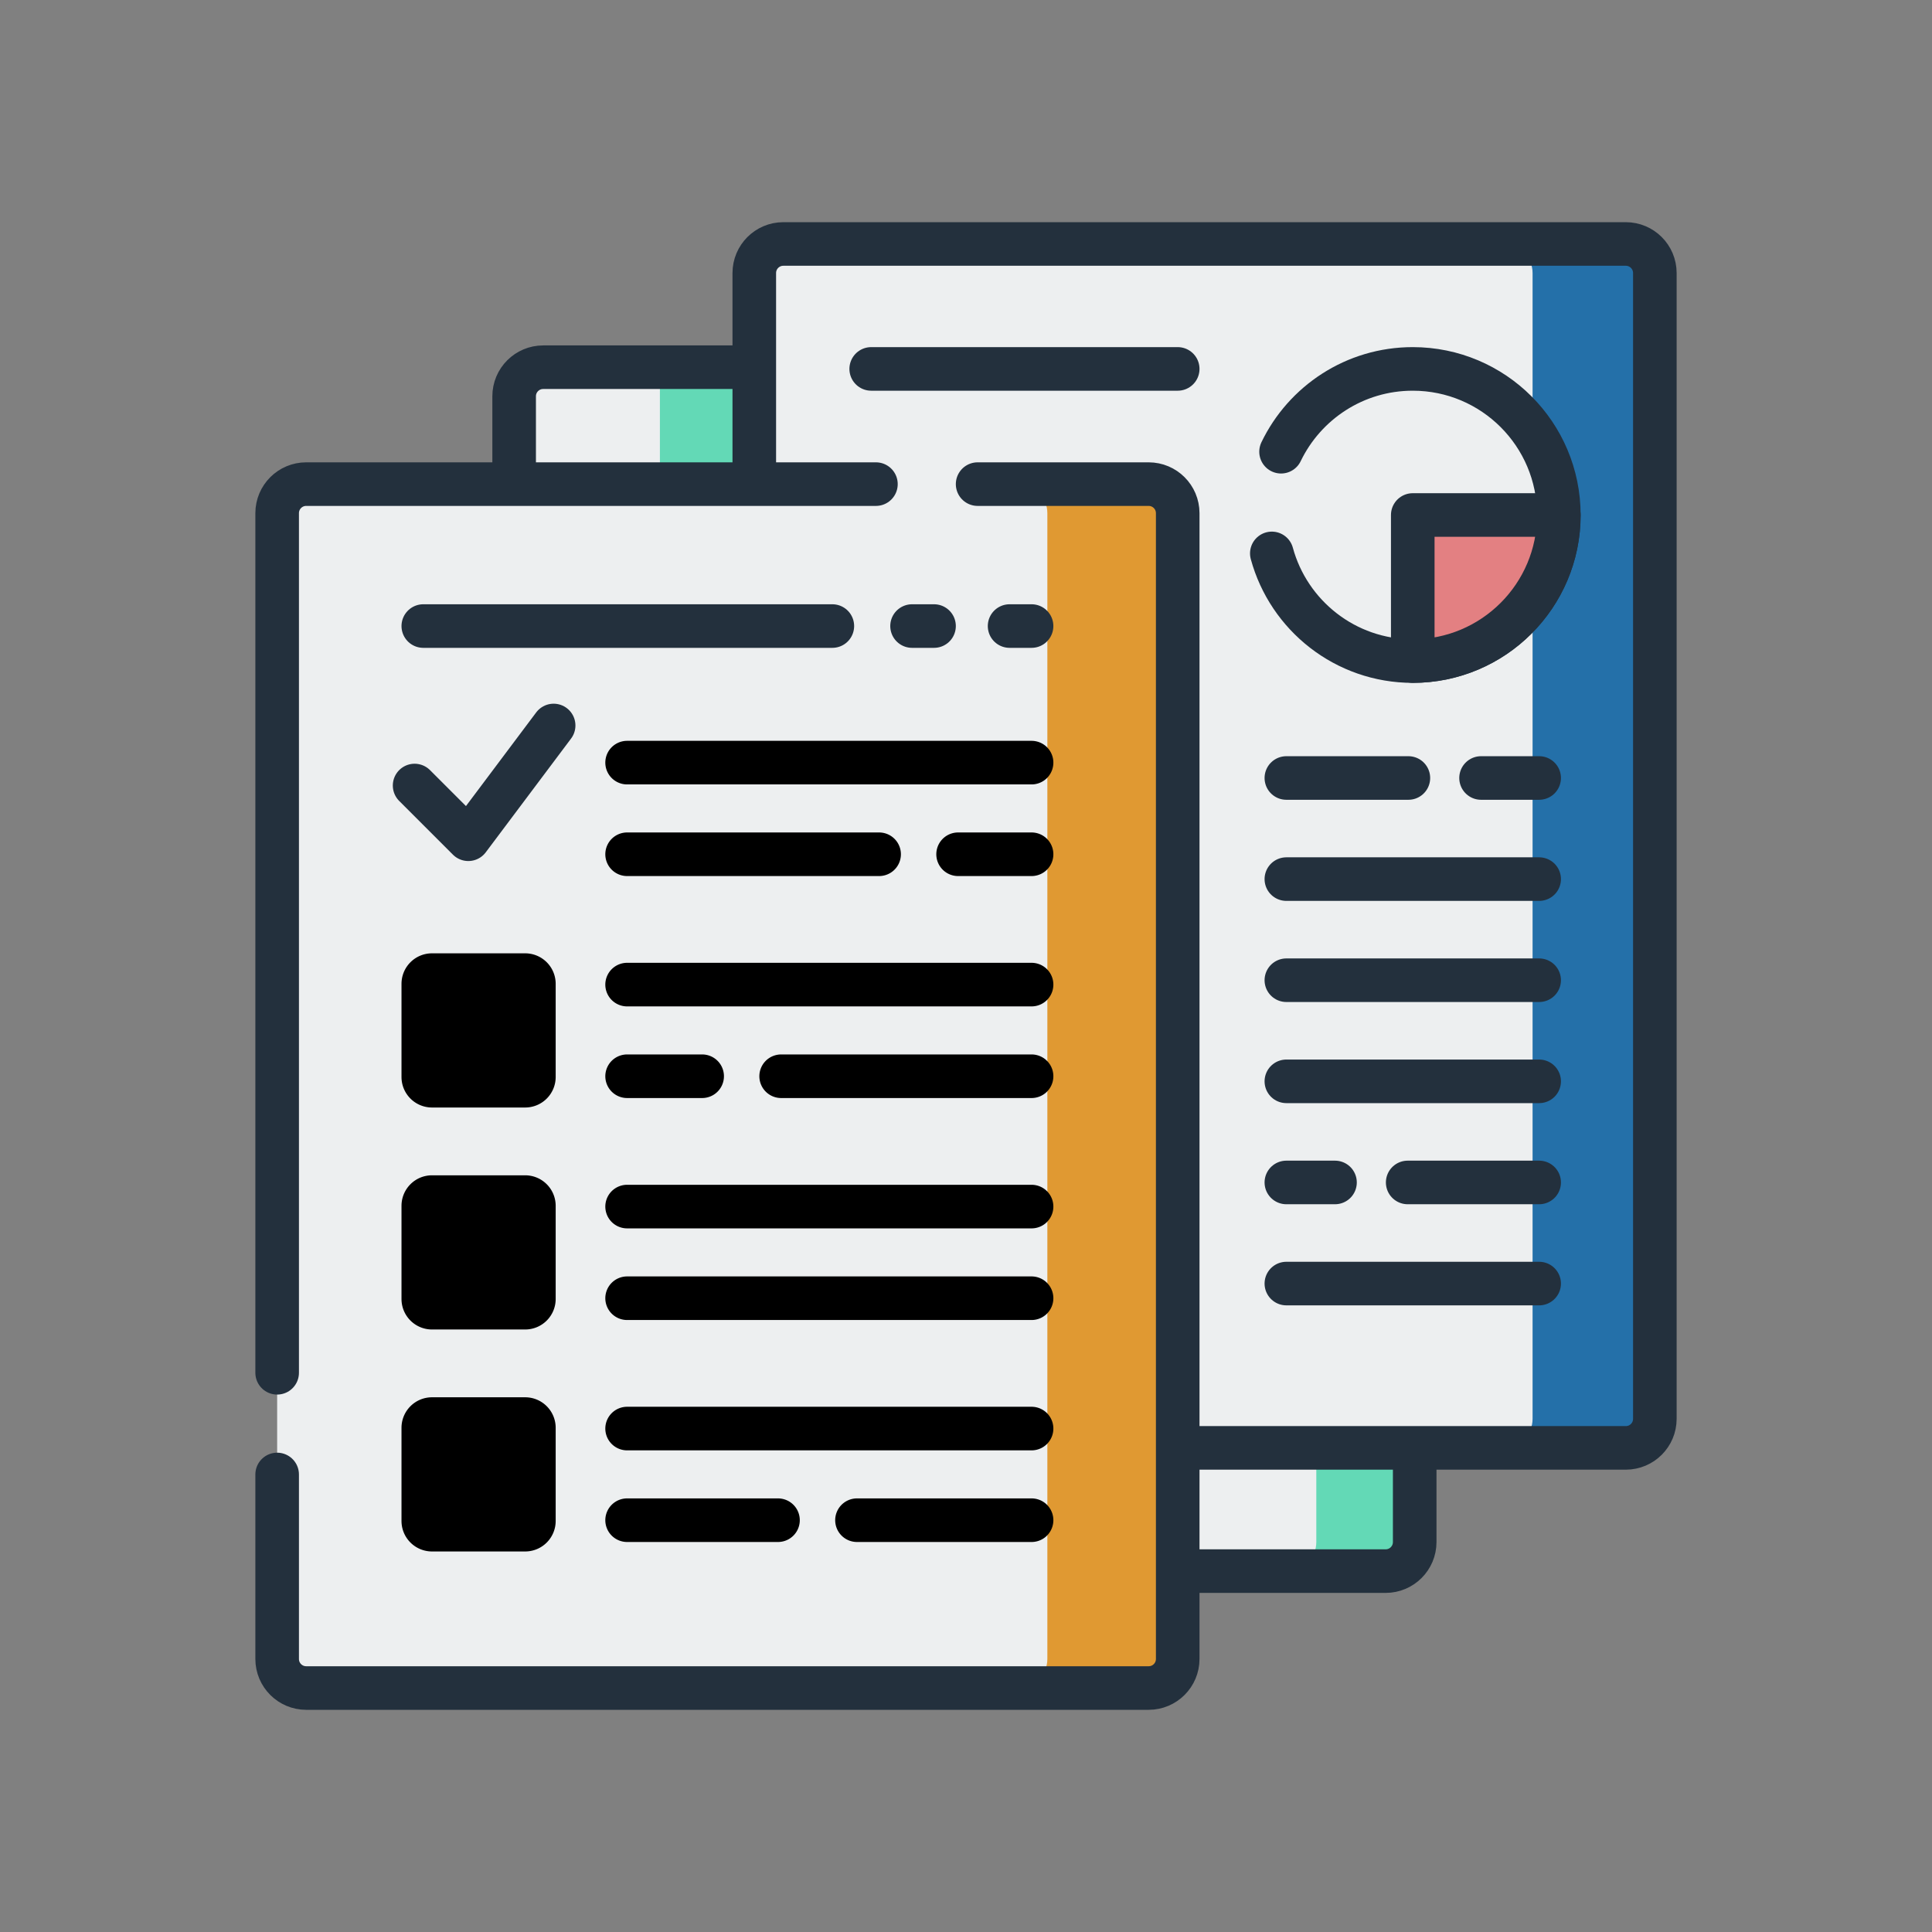 <svg xmlns="http://www.w3.org/2000/svg" version="1.1" xmlns:xlink="http://www.w3.org/1999/xlink" width="512" height="512" x="0" y="0" viewBox="0 0 512 512" style="enable-background:new 0 0 512 512" xml:space="preserve" class=""><rect x="0" y="0" width="512" height="512" fill="#808080" stroke="none"/><g transform="matrix(0.77,0,0,0.77,58.88,58.88)"><path d="M184.136 91.152V49.914h-73.652c-5.523 0-10 4.477-10 10v31.238h83.652z" style="" fill="#edeff0" data-original="#8ac9fe" class="" opacity="1"></path><path d="M150.652 49.914h33.484v41.238h-33.484z" style="" fill="#63d9b6" data-original="#60b7ff" class="" opacity="1"></path><path d="M327.864 420.848v43.413h72.565c5.523 0 10-4.477 10-10v-33.413h-82.565z" style="" fill="#edeff0" data-original="#8ac9fe" class="" opacity="1"></path><path d="M376.565 420.848v33.413c0 5.523-4.477 10-10 10h33.864c5.523 0 10-4.477 10-10v-33.413h-33.864z" style="" fill="#63d9b6" data-original="#60b7ff" class="" opacity="1"></path><path d="M184.136 91.152V49.914h-73.652c-5.523 0-10 4.477-10 10v31.238h83.652zM327.864 420.848v43.413h72.565c5.523 0 10-4.477 10-10v-33.413h-82.565z" style="stroke-width:15;stroke-linecap:round;stroke-linejoin:round;stroke-miterlimit:10;" fill="none" stroke="#23303d" stroke-width="15" stroke-linecap="round" stroke-linejoin="round" stroke-miterlimit="10" data-original="#000000" class="" opacity="1"></path><path d="M483.081 7.5H193.136c-5.523 0-10 4.477-10 10v73.652h135.729c4.963 0 9 4.038 9 9v321.696h155.217c5.523 0 10-4.477 10-10V17.5c-.001-5.523-4.478-10-10.001-10z" style="" fill="#edeff0" data-original="#f2fbff" class="" opacity="1"></path><path d="M483.081 7.5H441c5.523 0 10 4.477 10 10v394.348c0 5.523-4.477 10-10 10h42.081c5.523 0 10-4.477 10-10V17.5c0-5.523-4.477-10-10-10z" style="" fill="#2470a9" data-original="#dff6fd" class="" opacity="1"></path><path d="M327.864 421.848h155.217c5.523 0 10-4.477 10-10V17.5c0-5.523-4.477-10-10-10H193.136c-5.523 0-10 4.477-10 10v73.652" style="stroke-width:15;stroke-linecap:round;stroke-linejoin:round;stroke-miterlimit:10;" fill="none" stroke="#23303d" stroke-width="15" stroke-linecap="round" stroke-linejoin="round" stroke-miterlimit="10" data-original="#000000" class="" opacity="1"></path><path d="M318.864 504.5H28.919c-5.523 0-10-4.477-10-10V100.152c0-5.523 4.477-10 10-10h289.945c5.523 0 10 4.477 10 10V494.5c0 5.523-4.477 10-10 10z" style="" fill="#edeff0" data-original="#fef0ae" class="" opacity="1"></path><path d="M318.864 90.152H274c5.523 0 10 4.477 10 10V494.5c0 5.523-4.477 10-10 10h44.864c5.523 0 10-4.477 10-10V100.152c0-5.523-4.477-10-10-10z" style="" fill="#e09932" data-original="#fee97d" class="" opacity="1"></path><path d="M18.919 431v63.5c0 5.523 4.477 10 10 10h289.945c5.523 0 10-4.477 10-10V100.152c0-5.523-4.477-10-10-10H260M225 90.152H28.919c-5.523 0-10 4.477-10 10V396" style="stroke-width:15;stroke-linecap:round;stroke-linejoin:round;stroke-miterlimit:10;" fill="none" stroke="#23303d" stroke-width="15" stroke-linecap="round" stroke-linejoin="round" stroke-miterlimit="10" data-original="#000000" class="" opacity="1"></path><path d="M139.363 186.003h139.203M139.363 217.541h86.73M253.281 217.541h25.285M104.281 297.202H72.217a3 3 0 0 1-3-3v-32.064a3 3 0 0 1 3-3h32.063a3 3 0 0 1 3 3v32.064a2.998 2.998 0 0 1-2.999 3zM139.363 262.401h139.203M139.363 293.94h25.828M192.38 293.94h86.186M104.281 373.601H72.217a3 3 0 0 1-3-3v-32.064a3 3 0 0 1 3-3h32.063a3 3 0 0 1 3 3v32.064a2.998 2.998 0 0 1-2.999 3zM139.363 338.8h139.203M139.363 370.339h139.203M104.281 450H72.217a3 3 0 0 1-3-3v-32.064a3 3 0 0 1 3-3h32.063a3 3 0 0 1 3 3V447a2.998 2.998 0 0 1-2.999 3zM139.363 415.199h139.203M139.363 446.737h51.929M278.566 446.737H218.48" style="stroke:#000000;stroke-width:15;stroke-linecap:round;stroke-linejoin:round;stroke-miterlimit:10;" data-original="#000000"></path><path d="m66.227 193.887 18.488 18.488 29.363-39.151M366.259 191.292h41.995M366.259 226.093h87.002M366.259 260.894h87.002M366.259 295.695h87.002M366.259 330.496H383M408.013 330.496h45.248M366.259 365.297h87.002" style="stroke-width:15;stroke-linecap:round;stroke-linejoin:round;stroke-miterlimit:10;" fill="none" stroke="#23303d" stroke-width="15" stroke-linecap="round" stroke-linejoin="round" stroke-miterlimit="10" data-original="#000000" class="" opacity="1"></path><circle cx="409.76" cy="100.777" r="50.276" style="" fill="#edeff0" data-original="#ffd15b" class="" opacity="1"></circle><path d="M361.253 114c5.807 21.35 25.318 37.054 48.507 37.054 27.767 0 50.276-22.509 50.276-50.276s-22.509-50.276-50.276-50.276c-19.965 0-37.212 11.638-45.327 28.499" style="stroke-width:15;stroke-linecap:round;stroke-linejoin:round;stroke-miterlimit:10;" fill="none" stroke="#23303d" stroke-width="15" stroke-linecap="round" stroke-linejoin="round" stroke-miterlimit="10" data-original="#000000" class="" opacity="1"></path><path d="M409.76 100.777v50.276c27.767 0 50.276-22.51 50.276-50.276H409.76z" style="" fill="#e38082" data-original="#fd6930" class="" opacity="1"></path><path d="M409.76 100.777v50.276c27.767 0 50.276-22.51 50.276-50.276H409.76zM328.864 50.501h-105.49M433.267 191.292h19.994M69.217 139H210M271 139h7.566M237.434 139H245" style="stroke-width:15;stroke-linecap:round;stroke-linejoin:round;stroke-miterlimit:10;" fill="none" stroke="#23303d" stroke-width="15" stroke-linecap="round" stroke-linejoin="round" stroke-miterlimit="10" data-original="#000000" class="" opacity="1"></path></g></svg>